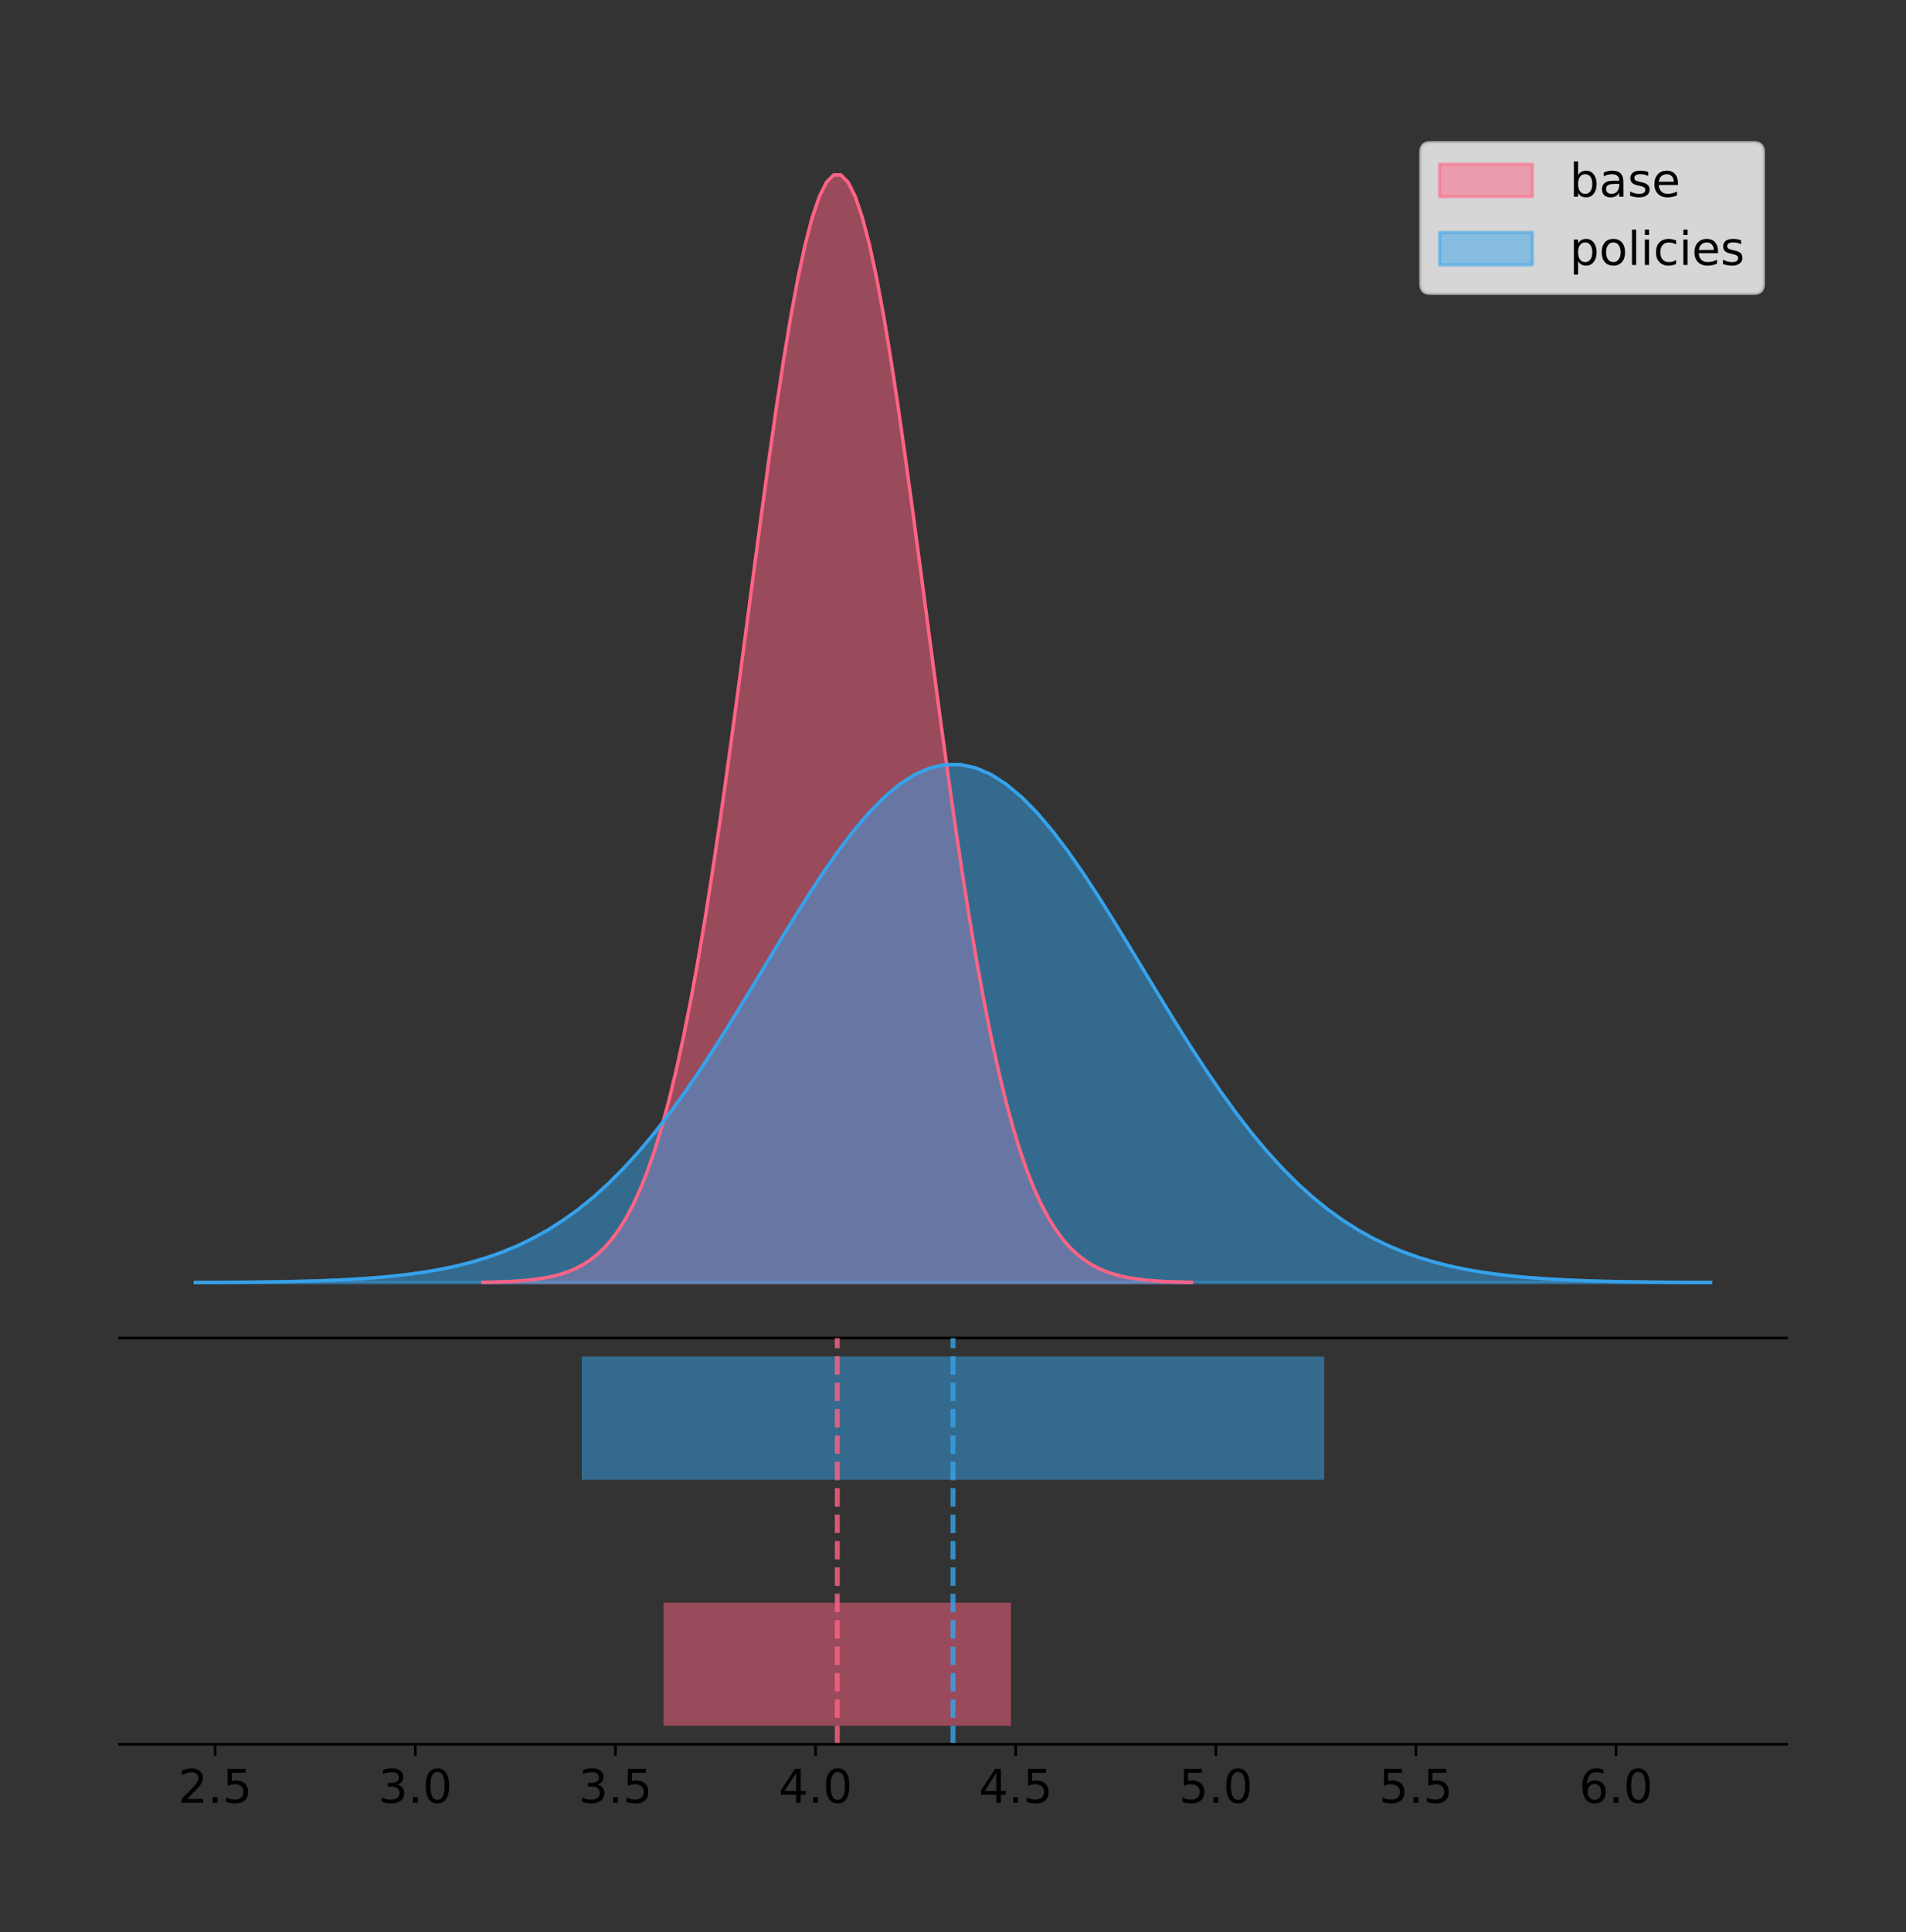 <?xml version="1.0" encoding="utf-8" standalone="no"?>
<!DOCTYPE svg PUBLIC "-//W3C//DTD SVG 1.1//EN"
  "http://www.w3.org/Graphics/SVG/1.1/DTD/svg11.dtd">
<!-- Created with matplotlib (https://matplotlib.org/) -->
<svg height="581.789pt" version="1.1" viewBox="0 0 574.2 581.789" width="574.2pt" xmlns="http://www.w3.org/2000/svg" xmlns:xlink="http://www.w3.org/1999/xlink">
 <rect x="0" y="0" width="574.2" height="581.789" fill="#333333" stroke="none"/>
 <defs>
  <style type="text/css">
*{stroke-linecap:butt;stroke-linejoin:round;}
  </style>
 </defs>
 <g id="figure_1">
  <g id="patch_1">
   <path d="M 0 581.789 
L 574.2 581.789 
L 574.2 0 
L 0 0 
z
" style="fill:none;"/>
  </g>
  <g id="axes_1">
   <g id="patch_2">
    <path d="M 36 402.93 
L 538.2 402.93 
L 538.2 36 
L 36 36 
z
" style="fill:none;"/>
   </g>
   <g id="PolyCollection_1">
    <defs>
     <path d="M 145.476 -195.538 
L 145.476 -195.65 
L 147.633 -195.692 
L 149.79 -195.749 
L 151.947 -195.825 
L 154.103 -195.925 
L 156.26 -196.058 
L 158.417 -196.23 
L 160.574 -196.455 
L 162.731 -196.744 
L 164.888 -197.115 
L 167.045 -197.585 
L 169.201 -198.179 
L 171.358 -198.923 
L 173.515 -199.848 
L 175.672 -200.99 
L 177.829 -202.39 
L 179.986 -204.093 
L 182.143 -206.151 
L 184.3 -208.617 
L 186.456 -211.552 
L 188.613 -215.017 
L 190.77 -219.078 
L 192.927 -223.801 
L 195.084 -229.25 
L 197.241 -235.488 
L 199.398 -242.572 
L 201.554 -250.552 
L 203.711 -259.468 
L 205.868 -269.344 
L 208.025 -280.192 
L 210.182 -292.002 
L 212.339 -304.744 
L 214.496 -318.365 
L 216.652 -332.786 
L 218.809 -347.901 
L 220.966 -363.58 
L 223.123 -379.667 
L 225.28 -395.98 
L 227.437 -412.318 
L 229.594 -428.462 
L 231.751 -444.18 
L 233.907 -459.23 
L 236.064 -473.372 
L 238.221 -486.366 
L 240.378 -497.987 
L 242.535 -508.025 
L 244.692 -516.294 
L 246.849 -522.64 
L 249.005 -526.94 
L 251.162 -529.111 
L 253.319 -529.111 
L 255.476 -526.94 
L 257.633 -522.64 
L 259.79 -516.294 
L 261.947 -508.025 
L 264.103 -497.987 
L 266.26 -486.366 
L 268.417 -473.372 
L 270.574 -459.23 
L 272.731 -444.18 
L 274.888 -428.462 
L 277.045 -412.318 
L 279.202 -395.98 
L 281.358 -379.667 
L 283.515 -363.58 
L 285.672 -347.901 
L 287.829 -332.786 
L 289.986 -318.365 
L 292.143 -304.744 
L 294.3 -292.002 
L 296.456 -280.192 
L 298.613 -269.344 
L 300.77 -259.468 
L 302.927 -250.552 
L 305.084 -242.572 
L 307.241 -235.488 
L 309.398 -229.25 
L 311.555 -223.801 
L 313.711 -219.078 
L 315.868 -215.017 
L 318.025 -211.552 
L 320.182 -208.617 
L 322.339 -206.151 
L 324.496 -204.093 
L 326.653 -202.39 
L 328.809 -200.99 
L 330.966 -199.848 
L 333.123 -198.923 
L 335.28 -198.179 
L 337.437 -197.585 
L 339.594 -197.115 
L 341.751 -196.744 
L 343.907 -196.455 
L 346.064 -196.23 
L 348.221 -196.058 
L 350.378 -195.925 
L 352.535 -195.825 
L 354.692 -195.749 
L 356.849 -195.692 
L 359.006 -195.65 
L 359.006 -195.538 
L 359.006 -195.538 
L 356.849 -195.538 
L 354.692 -195.538 
L 352.535 -195.538 
L 350.378 -195.538 
L 348.221 -195.538 
L 346.064 -195.538 
L 343.907 -195.538 
L 341.751 -195.538 
L 339.594 -195.538 
L 337.437 -195.538 
L 335.28 -195.538 
L 333.123 -195.538 
L 330.966 -195.538 
L 328.809 -195.538 
L 326.653 -195.538 
L 324.496 -195.538 
L 322.339 -195.538 
L 320.182 -195.538 
L 318.025 -195.538 
L 315.868 -195.538 
L 313.711 -195.538 
L 311.555 -195.538 
L 309.398 -195.538 
L 307.241 -195.538 
L 305.084 -195.538 
L 302.927 -195.538 
L 300.77 -195.538 
L 298.613 -195.538 
L 296.456 -195.538 
L 294.3 -195.538 
L 292.143 -195.538 
L 289.986 -195.538 
L 287.829 -195.538 
L 285.672 -195.538 
L 283.515 -195.538 
L 281.358 -195.538 
L 279.202 -195.538 
L 277.045 -195.538 
L 274.888 -195.538 
L 272.731 -195.538 
L 270.574 -195.538 
L 268.417 -195.538 
L 266.26 -195.538 
L 264.103 -195.538 
L 261.947 -195.538 
L 259.79 -195.538 
L 257.633 -195.538 
L 255.476 -195.538 
L 253.319 -195.538 
L 251.162 -195.538 
L 249.005 -195.538 
L 246.849 -195.538 
L 244.692 -195.538 
L 242.535 -195.538 
L 240.378 -195.538 
L 238.221 -195.538 
L 236.064 -195.538 
L 233.907 -195.538 
L 231.751 -195.538 
L 229.594 -195.538 
L 227.437 -195.538 
L 225.28 -195.538 
L 223.123 -195.538 
L 220.966 -195.538 
L 218.809 -195.538 
L 216.652 -195.538 
L 214.496 -195.538 
L 212.339 -195.538 
L 210.182 -195.538 
L 208.025 -195.538 
L 205.868 -195.538 
L 203.711 -195.538 
L 201.554 -195.538 
L 199.398 -195.538 
L 197.241 -195.538 
L 195.084 -195.538 
L 192.927 -195.538 
L 190.77 -195.538 
L 188.613 -195.538 
L 186.456 -195.538 
L 184.3 -195.538 
L 182.143 -195.538 
L 179.986 -195.538 
L 177.829 -195.538 
L 175.672 -195.538 
L 173.515 -195.538 
L 171.358 -195.538 
L 169.201 -195.538 
L 167.045 -195.538 
L 164.888 -195.538 
L 162.731 -195.538 
L 160.574 -195.538 
L 158.417 -195.538 
L 156.26 -195.538 
L 154.103 -195.538 
L 151.947 -195.538 
L 149.79 -195.538 
L 147.633 -195.538 
L 145.476 -195.538 
z
" id="mc9512d732a" style="stroke:#ff6384;stroke-opacity:0.5;"/>
    </defs>
    <g clip-path="url(#p59bba74d0b)">
     <use style="fill:#ff6384;fill-opacity:0.5;stroke:#ff6384;stroke-opacity:0.5;" x="0" xlink:href="#mc9512d732a" y="581.789"/>
    </g>
   </g>
   <g id="PolyCollection_2">
    <defs>
     <path d="M 58.827 -195.538 
L 58.827 -195.59 
L 63.439 -195.61 
L 68.05 -195.637 
L 72.662 -195.672 
L 77.274 -195.719 
L 81.885 -195.781 
L 86.497 -195.862 
L 91.108 -195.967 
L 95.72 -196.102 
L 100.331 -196.275 
L 104.943 -196.496 
L 109.555 -196.773 
L 114.166 -197.121 
L 118.778 -197.554 
L 123.389 -198.088 
L 128.001 -198.743 
L 132.612 -199.539 
L 137.224 -200.502 
L 141.836 -201.655 
L 146.447 -203.028 
L 151.059 -204.648 
L 155.67 -206.548 
L 160.282 -208.757 
L 164.893 -211.305 
L 169.505 -214.223 
L 174.117 -217.536 
L 178.728 -221.269 
L 183.34 -225.438 
L 187.951 -230.058 
L 192.563 -235.131 
L 197.174 -240.655 
L 201.786 -246.615 
L 206.398 -252.985 
L 211.009 -259.73 
L 215.621 -266.799 
L 220.232 -274.133 
L 224.844 -281.656 
L 229.455 -289.286 
L 234.067 -296.928 
L 238.679 -304.478 
L 243.29 -311.83 
L 247.902 -318.869 
L 252.513 -325.483 
L 257.125 -331.56 
L 261.736 -336.995 
L 266.348 -341.69 
L 270.96 -345.558 
L 275.571 -348.526 
L 280.183 -350.537 
L 284.794 -351.552 
L 289.406 -351.552 
L 294.017 -350.537 
L 298.629 -348.526 
L 303.24 -345.558 
L 307.852 -341.69 
L 312.464 -336.995 
L 317.075 -331.56 
L 321.687 -325.483 
L 326.298 -318.869 
L 330.91 -311.83 
L 335.521 -304.478 
L 340.133 -296.928 
L 344.745 -289.286 
L 349.356 -281.656 
L 353.968 -274.133 
L 358.579 -266.799 
L 363.191 -259.73 
L 367.802 -252.985 
L 372.414 -246.615 
L 377.026 -240.655 
L 381.637 -235.131 
L 386.249 -230.058 
L 390.86 -225.438 
L 395.472 -221.269 
L 400.083 -217.536 
L 404.695 -214.223 
L 409.307 -211.305 
L 413.918 -208.757 
L 418.53 -206.548 
L 423.141 -204.648 
L 427.753 -203.028 
L 432.364 -201.655 
L 436.976 -200.502 
L 441.588 -199.539 
L 446.199 -198.743 
L 450.811 -198.088 
L 455.422 -197.554 
L 460.034 -197.121 
L 464.645 -196.773 
L 469.257 -196.496 
L 473.869 -196.275 
L 478.48 -196.102 
L 483.092 -195.967 
L 487.703 -195.862 
L 492.315 -195.781 
L 496.926 -195.719 
L 501.538 -195.672 
L 506.15 -195.637 
L 510.761 -195.61 
L 515.373 -195.59 
L 515.373 -195.538 
L 515.373 -195.538 
L 510.761 -195.538 
L 506.15 -195.538 
L 501.538 -195.538 
L 496.926 -195.538 
L 492.315 -195.538 
L 487.703 -195.538 
L 483.092 -195.538 
L 478.48 -195.538 
L 473.869 -195.538 
L 469.257 -195.538 
L 464.645 -195.538 
L 460.034 -195.538 
L 455.422 -195.538 
L 450.811 -195.538 
L 446.199 -195.538 
L 441.588 -195.538 
L 436.976 -195.538 
L 432.364 -195.538 
L 427.753 -195.538 
L 423.141 -195.538 
L 418.53 -195.538 
L 413.918 -195.538 
L 409.307 -195.538 
L 404.695 -195.538 
L 400.083 -195.538 
L 395.472 -195.538 
L 390.86 -195.538 
L 386.249 -195.538 
L 381.637 -195.538 
L 377.026 -195.538 
L 372.414 -195.538 
L 367.802 -195.538 
L 363.191 -195.538 
L 358.579 -195.538 
L 353.968 -195.538 
L 349.356 -195.538 
L 344.745 -195.538 
L 340.133 -195.538 
L 335.521 -195.538 
L 330.91 -195.538 
L 326.298 -195.538 
L 321.687 -195.538 
L 317.075 -195.538 
L 312.464 -195.538 
L 307.852 -195.538 
L 303.24 -195.538 
L 298.629 -195.538 
L 294.017 -195.538 
L 289.406 -195.538 
L 284.794 -195.538 
L 280.183 -195.538 
L 275.571 -195.538 
L 270.96 -195.538 
L 266.348 -195.538 
L 261.736 -195.538 
L 257.125 -195.538 
L 252.513 -195.538 
L 247.902 -195.538 
L 243.29 -195.538 
L 238.679 -195.538 
L 234.067 -195.538 
L 229.455 -195.538 
L 224.844 -195.538 
L 220.232 -195.538 
L 215.621 -195.538 
L 211.009 -195.538 
L 206.398 -195.538 
L 201.786 -195.538 
L 197.174 -195.538 
L 192.563 -195.538 
L 187.951 -195.538 
L 183.34 -195.538 
L 178.728 -195.538 
L 174.117 -195.538 
L 169.505 -195.538 
L 164.893 -195.538 
L 160.282 -195.538 
L 155.67 -195.538 
L 151.059 -195.538 
L 146.447 -195.538 
L 141.836 -195.538 
L 137.224 -195.538 
L 132.612 -195.538 
L 128.001 -195.538 
L 123.389 -195.538 
L 118.778 -195.538 
L 114.166 -195.538 
L 109.555 -195.538 
L 104.943 -195.538 
L 100.331 -195.538 
L 95.72 -195.538 
L 91.108 -195.538 
L 86.497 -195.538 
L 81.885 -195.538 
L 77.274 -195.538 
L 72.662 -195.538 
L 68.05 -195.538 
L 63.439 -195.538 
L 58.827 -195.538 
z
" id="m62eea53a11" style="stroke:#36a2eb;stroke-opacity:0.5;"/>
    </defs>
    <g clip-path="url(#p59bba74d0b)">
     <use style="fill:#36a2eb;fill-opacity:0.5;stroke:#36a2eb;stroke-opacity:0.5;" x="0" xlink:href="#m62eea53a11" y="581.789"/>
    </g>
   </g>
   <g id="line2d_1">
    <path clip-path="url(#p59bba74d0b)" d="M 145.476 386.139 
L 147.633 386.097 
L 149.79 386.04 
L 151.947 385.965 
L 154.103 385.864 
L 156.26 385.732 
L 158.417 385.559 
L 160.574 385.334 
L 162.731 385.045 
L 164.888 384.675 
L 167.045 384.204 
L 169.201 383.61 
L 171.358 382.867 
L 173.515 381.941 
L 175.672 380.799 
L 177.829 379.399 
L 179.986 377.696 
L 182.143 375.639 
L 184.3 373.172 
L 186.456 370.238 
L 188.613 366.772 
L 190.77 362.711 
L 192.927 357.989 
L 195.084 352.539 
L 197.241 346.301 
L 199.398 339.217 
L 201.554 331.237 
L 203.711 322.322 
L 205.868 312.445 
L 208.025 301.597 
L 210.182 289.787 
L 212.339 277.045 
L 214.496 263.424 
L 216.652 249.004 
L 218.809 233.888 
L 220.966 218.209 
L 223.123 202.123 
L 225.28 185.809 
L 227.437 169.471 
L 229.594 153.327 
L 231.751 137.61 
L 233.907 122.559 
L 236.064 108.418 
L 238.221 95.423 
L 240.378 83.803 
L 242.535 73.765 
L 244.692 65.495 
L 246.849 59.15 
L 249.005 54.85 
L 251.162 52.679 
L 253.319 52.679 
L 255.476 54.85 
L 257.633 59.15 
L 259.79 65.495 
L 261.947 73.765 
L 264.103 83.803 
L 266.26 95.423 
L 268.417 108.418 
L 270.574 122.559 
L 272.731 137.61 
L 274.888 153.327 
L 277.045 169.471 
L 279.202 185.809 
L 281.358 202.123 
L 283.515 218.209 
L 285.672 233.888 
L 287.829 249.004 
L 289.986 263.424 
L 292.143 277.045 
L 294.3 289.787 
L 296.456 301.597 
L 298.613 312.445 
L 300.77 322.322 
L 302.927 331.237 
L 305.084 339.217 
L 307.241 346.301 
L 309.398 352.539 
L 311.555 357.989 
L 313.711 362.711 
L 315.868 366.772 
L 318.025 370.238 
L 320.182 373.172 
L 322.339 375.639 
L 324.496 377.696 
L 326.653 379.399 
L 328.809 380.799 
L 330.966 381.941 
L 333.123 382.867 
L 335.28 383.61 
L 337.437 384.204 
L 339.594 384.675 
L 341.751 385.045 
L 343.907 385.334 
L 346.064 385.559 
L 348.221 385.732 
L 350.378 385.864 
L 352.535 385.965 
L 354.692 386.04 
L 356.849 386.097 
L 359.006 386.139 
" style="fill:none;stroke:#ff6384;stroke-linecap:square;"/>
   </g>
   <g id="line2d_2">
    <path clip-path="url(#p59bba74d0b)" d="M 58.827 386.199 
L 63.439 386.179 
L 68.05 386.153 
L 72.662 386.117 
L 77.274 386.07 
L 81.885 386.008 
L 86.497 385.927 
L 91.108 385.822 
L 95.72 385.687 
L 100.331 385.514 
L 104.943 385.294 
L 109.555 385.016 
L 114.166 384.668 
L 118.778 384.236 
L 123.389 383.701 
L 128.001 383.047 
L 132.612 382.25 
L 137.224 381.288 
L 141.836 380.134 
L 146.447 378.762 
L 151.059 377.141 
L 155.67 375.242 
L 160.282 373.033 
L 164.893 370.484 
L 169.505 367.566 
L 174.117 364.253 
L 178.728 360.521 
L 183.34 356.351 
L 187.951 351.732 
L 192.563 346.658 
L 197.174 341.134 
L 201.786 335.175 
L 206.398 328.804 
L 211.009 322.06 
L 215.621 314.99 
L 220.232 307.657 
L 224.844 300.133 
L 229.455 292.503 
L 234.067 284.862 
L 238.679 277.311 
L 243.29 269.96 
L 247.902 262.921 
L 252.513 256.307 
L 257.125 250.229 
L 261.736 244.794 
L 266.348 240.099 
L 270.96 236.231 
L 275.571 233.264 
L 280.183 231.252 
L 284.794 230.237 
L 289.406 230.237 
L 294.017 231.252 
L 298.629 233.264 
L 303.24 236.231 
L 307.852 240.099 
L 312.464 244.794 
L 317.075 250.229 
L 321.687 256.307 
L 326.298 262.921 
L 330.91 269.96 
L 335.521 277.311 
L 340.133 284.862 
L 344.745 292.503 
L 349.356 300.133 
L 353.968 307.657 
L 358.579 314.99 
L 363.191 322.06 
L 367.802 328.804 
L 372.414 335.175 
L 377.026 341.134 
L 381.637 346.658 
L 386.249 351.732 
L 390.86 356.351 
L 395.472 360.521 
L 400.083 364.253 
L 404.695 367.566 
L 409.307 370.484 
L 413.918 373.033 
L 418.53 375.242 
L 423.141 377.141 
L 427.753 378.762 
L 432.364 380.134 
L 436.976 381.288 
L 441.588 382.25 
L 446.199 383.047 
L 450.811 383.701 
L 455.422 384.236 
L 460.034 384.668 
L 464.645 385.016 
L 469.257 385.294 
L 473.869 385.514 
L 478.48 385.687 
L 483.092 385.822 
L 487.703 385.927 
L 492.315 386.008 
L 496.926 386.07 
L 501.538 386.117 
L 506.15 386.153 
L 510.761 386.179 
L 515.373 386.199 
" style="fill:none;stroke:#36a2eb;stroke-linecap:square;"/>
   </g>
   <g id="patch_3">
    <path d="M 36 402.93 
L 538.2 402.93 
" style="fill:none;stroke:#000000;stroke-linecap:square;stroke-linejoin:miter;stroke-width:0.8;"/>
   </g>
   <g id="legend_1">
    <g id="patch_4">
     <path d="M 430.873 88.299 
L 528.4 88.299 
Q 531.2 88.299 531.2 85.499 
L 531.2 45.8 
Q 531.2 43 528.4 43 
L 430.873 43 
Q 428.072 43 428.072 45.8 
L 428.072 85.499 
Q 428.072 88.299 430.873 88.299 
z
" style="fill:#ffffff;opacity:0.8;stroke:#cccccc;stroke-linejoin:miter;"/>
    </g>
    <g id="patch_5">
     <path d="M 433.673 59.238 
L 461.673 59.238 
L 461.673 49.438 
L 433.673 49.438 
z
" style="fill:#ff6384;opacity:0.5;stroke:#ff6384;stroke-linejoin:miter;"/>
    </g>
    <g id="text_1">
     <!-- base -->
     <defs>
      <path d="M 48.688 27.297 
Q 48.688 37.203 44.609 42.844 
Q 40.531 48.484 33.406 48.484 
Q 26.266 48.484 22.188 42.844 
Q 18.109 37.203 18.109 27.297 
Q 18.109 17.391 22.188 11.75 
Q 26.266 6.109 33.406 6.109 
Q 40.531 6.109 44.609 11.75 
Q 48.688 17.391 48.688 27.297 
z
M 18.109 46.391 
Q 20.953 51.266 25.266 53.625 
Q 29.594 56 35.594 56 
Q 45.562 56 51.781 48.094 
Q 58.016 40.188 58.016 27.297 
Q 58.016 14.406 51.781 6.484 
Q 45.562 -1.422 35.594 -1.422 
Q 29.594 -1.422 25.266 0.953 
Q 20.953 3.328 18.109 8.203 
L 18.109 0 
L 9.078 0 
L 9.078 75.984 
L 18.109 75.984 
z
" id="DejaVuSans-98"/>
      <path d="M 34.281 27.484 
Q 23.391 27.484 19.188 25 
Q 14.984 22.516 14.984 16.5 
Q 14.984 11.719 18.141 8.906 
Q 21.297 6.109 26.703 6.109 
Q 34.188 6.109 38.703 11.406 
Q 43.219 16.703 43.219 25.484 
L 43.219 27.484 
z
M 52.203 31.203 
L 52.203 0 
L 43.219 0 
L 43.219 8.297 
Q 40.141 3.328 35.547 0.953 
Q 30.953 -1.422 24.312 -1.422 
Q 15.922 -1.422 10.953 3.297 
Q 6 8.016 6 15.922 
Q 6 25.141 12.172 29.828 
Q 18.359 34.516 30.609 34.516 
L 43.219 34.516 
L 43.219 35.406 
Q 43.219 41.609 39.141 45 
Q 35.062 48.391 27.688 48.391 
Q 23 48.391 18.547 47.266 
Q 14.109 46.141 10.016 43.891 
L 10.016 52.203 
Q 14.938 54.109 19.578 55.047 
Q 24.219 56 28.609 56 
Q 40.484 56 46.344 49.844 
Q 52.203 43.703 52.203 31.203 
z
" id="DejaVuSans-97"/>
      <path d="M 44.281 53.078 
L 44.281 44.578 
Q 40.484 46.531 36.375 47.5 
Q 32.281 48.484 27.875 48.484 
Q 21.188 48.484 17.844 46.438 
Q 14.5 44.391 14.5 40.281 
Q 14.5 37.156 16.891 35.375 
Q 19.281 33.594 26.516 31.984 
L 29.594 31.297 
Q 39.156 29.25 43.188 25.516 
Q 47.219 21.781 47.219 15.094 
Q 47.219 7.469 41.188 3.016 
Q 35.156 -1.422 24.609 -1.422 
Q 20.219 -1.422 15.453 -0.562 
Q 10.688 0.297 5.422 2 
L 5.422 11.281 
Q 10.406 8.688 15.234 7.391 
Q 20.062 6.109 24.812 6.109 
Q 31.156 6.109 34.562 8.281 
Q 37.984 10.453 37.984 14.406 
Q 37.984 18.062 35.516 20.016 
Q 33.062 21.969 24.703 23.781 
L 21.578 24.516 
Q 13.234 26.266 9.516 29.906 
Q 5.812 33.547 5.812 39.891 
Q 5.812 47.609 11.281 51.797 
Q 16.75 56 26.812 56 
Q 31.781 56 36.172 55.266 
Q 40.578 54.547 44.281 53.078 
z
" id="DejaVuSans-115"/>
      <path d="M 56.203 29.594 
L 56.203 25.203 
L 14.891 25.203 
Q 15.484 15.922 20.484 11.062 
Q 25.484 6.203 34.422 6.203 
Q 39.594 6.203 44.453 7.469 
Q 49.312 8.734 54.109 11.281 
L 54.109 2.781 
Q 49.266 0.734 44.188 -0.344 
Q 39.109 -1.422 33.891 -1.422 
Q 20.797 -1.422 13.156 6.188 
Q 5.516 13.812 5.516 26.812 
Q 5.516 40.234 12.766 48.109 
Q 20.016 56 32.328 56 
Q 43.359 56 49.781 48.891 
Q 56.203 41.797 56.203 29.594 
z
M 47.219 32.234 
Q 47.125 39.594 43.094 43.984 
Q 39.062 48.391 32.422 48.391 
Q 24.906 48.391 20.391 44.141 
Q 15.875 39.891 15.188 32.172 
z
" id="DejaVuSans-101"/>
     </defs>
     <g transform="translate(472.873 59.238)scale(0.14 -0.14)">
      <use xlink:href="#DejaVuSans-98"/>
      <use x="63.477" xlink:href="#DejaVuSans-97"/>
      <use x="124.756" xlink:href="#DejaVuSans-115"/>
      <use x="176.855" xlink:href="#DejaVuSans-101"/>
     </g>
    </g>
    <g id="patch_6">
     <path d="M 433.673 79.787 
L 461.673 79.787 
L 461.673 69.987 
L 433.673 69.987 
z
" style="fill:#36a2eb;opacity:0.5;stroke:#36a2eb;stroke-linejoin:miter;"/>
    </g>
    <g id="text_2">
     <!-- policies -->
     <defs>
      <path d="M 18.109 8.203 
L 18.109 -20.797 
L 9.078 -20.797 
L 9.078 54.688 
L 18.109 54.688 
L 18.109 46.391 
Q 20.953 51.266 25.266 53.625 
Q 29.594 56 35.594 56 
Q 45.562 56 51.781 48.094 
Q 58.016 40.188 58.016 27.297 
Q 58.016 14.406 51.781 6.484 
Q 45.562 -1.422 35.594 -1.422 
Q 29.594 -1.422 25.266 0.953 
Q 20.953 3.328 18.109 8.203 
z
M 48.688 27.297 
Q 48.688 37.203 44.609 42.844 
Q 40.531 48.484 33.406 48.484 
Q 26.266 48.484 22.188 42.844 
Q 18.109 37.203 18.109 27.297 
Q 18.109 17.391 22.188 11.75 
Q 26.266 6.109 33.406 6.109 
Q 40.531 6.109 44.609 11.75 
Q 48.688 17.391 48.688 27.297 
z
" id="DejaVuSans-112"/>
      <path d="M 30.609 48.391 
Q 23.391 48.391 19.188 42.75 
Q 14.984 37.109 14.984 27.297 
Q 14.984 17.484 19.156 11.844 
Q 23.344 6.203 30.609 6.203 
Q 37.797 6.203 41.984 11.859 
Q 46.188 17.531 46.188 27.297 
Q 46.188 37.016 41.984 42.703 
Q 37.797 48.391 30.609 48.391 
z
M 30.609 56 
Q 42.328 56 49.016 48.375 
Q 55.719 40.766 55.719 27.297 
Q 55.719 13.875 49.016 6.219 
Q 42.328 -1.422 30.609 -1.422 
Q 18.844 -1.422 12.172 6.219 
Q 5.516 13.875 5.516 27.297 
Q 5.516 40.766 12.172 48.375 
Q 18.844 56 30.609 56 
z
" id="DejaVuSans-111"/>
      <path d="M 9.422 75.984 
L 18.406 75.984 
L 18.406 0 
L 9.422 0 
z
" id="DejaVuSans-108"/>
      <path d="M 9.422 54.688 
L 18.406 54.688 
L 18.406 0 
L 9.422 0 
z
M 9.422 75.984 
L 18.406 75.984 
L 18.406 64.594 
L 9.422 64.594 
z
" id="DejaVuSans-105"/>
      <path d="M 48.781 52.594 
L 48.781 44.188 
Q 44.969 46.297 41.141 47.344 
Q 37.312 48.391 33.406 48.391 
Q 24.656 48.391 19.812 42.844 
Q 14.984 37.312 14.984 27.297 
Q 14.984 17.281 19.812 11.734 
Q 24.656 6.203 33.406 6.203 
Q 37.312 6.203 41.141 7.25 
Q 44.969 8.297 48.781 10.406 
L 48.781 2.094 
Q 45.016 0.344 40.984 -0.531 
Q 36.969 -1.422 32.422 -1.422 
Q 20.062 -1.422 12.781 6.344 
Q 5.516 14.109 5.516 27.297 
Q 5.516 40.672 12.859 48.328 
Q 20.219 56 33.016 56 
Q 37.156 56 41.109 55.141 
Q 45.062 54.297 48.781 52.594 
z
" id="DejaVuSans-99"/>
     </defs>
     <g transform="translate(472.873 79.787)scale(0.14 -0.14)">
      <use xlink:href="#DejaVuSans-112"/>
      <use x="63.477" xlink:href="#DejaVuSans-111"/>
      <use x="124.658" xlink:href="#DejaVuSans-108"/>
      <use x="152.441" xlink:href="#DejaVuSans-105"/>
      <use x="180.225" xlink:href="#DejaVuSans-99"/>
      <use x="235.205" xlink:href="#DejaVuSans-105"/>
      <use x="262.988" xlink:href="#DejaVuSans-101"/>
      <use x="324.512" xlink:href="#DejaVuSans-115"/>
     </g>
    </g>
   </g>
  </g>
  <g id="axes_2">
   <g id="patch_7">
    <path d="M 36 525.24 
L 538.2 525.24 
L 538.2 402.93 
L 36 402.93 
z
" style="fill:none;"/>
   </g>
   <g id="patch_8">
    <path clip-path="url(#p705e4a2963)" d="M 199.926 519.68 
L 304.555 519.68 
L 304.555 482.617 
L 199.926 482.617 
z
" style="fill:#ff6384;opacity:0.5;"/>
   </g>
   <g id="patch_9">
    <path clip-path="url(#p705e4a2963)" d="M 175.246 445.553 
L 398.954 445.553 
L 398.954 408.49 
L 175.246 408.49 
z
" style="fill:#36a2eb;opacity:0.5;"/>
   </g>
   <g id="matplotlib.axis_1">
    <g id="xtick_1">
     <g id="line2d_3">
      <defs>
       <path d="M 0 0 
L 0 3.5 
" id="m81edf5cc16" style="stroke:#000000;stroke-width:0.8;"/>
      </defs>
      <g>
       <use style="stroke:#000000;stroke-width:0.8;" x="64.826" xlink:href="#m81edf5cc16" y="525.24"/>
      </g>
     </g>
     <g id="text_3">
      <!-- 2.5 -->
      <defs>
       <path d="M 19.188 8.297 
L 53.609 8.297 
L 53.609 0 
L 7.328 0 
L 7.328 8.297 
Q 12.938 14.109 22.625 23.891 
Q 32.328 33.688 34.812 36.531 
Q 39.547 41.844 41.422 45.531 
Q 43.312 49.219 43.312 52.781 
Q 43.312 58.594 39.234 62.25 
Q 35.156 65.922 28.609 65.922 
Q 23.969 65.922 18.812 64.312 
Q 13.672 62.703 7.812 59.422 
L 7.812 69.391 
Q 13.766 71.781 18.938 73 
Q 24.125 74.219 28.422 74.219 
Q 39.75 74.219 46.484 68.547 
Q 53.219 62.891 53.219 53.422 
Q 53.219 48.922 51.531 44.891 
Q 49.859 40.875 45.406 35.406 
Q 44.188 33.984 37.641 27.219 
Q 31.109 20.453 19.188 8.297 
z
" id="DejaVuSans-50"/>
       <path d="M 10.688 12.406 
L 21 12.406 
L 21 0 
L 10.688 0 
z
" id="DejaVuSans-46"/>
       <path d="M 10.797 72.906 
L 49.516 72.906 
L 49.516 64.594 
L 19.828 64.594 
L 19.828 46.734 
Q 21.969 47.469 24.109 47.828 
Q 26.266 48.188 28.422 48.188 
Q 40.625 48.188 47.75 41.5 
Q 54.891 34.812 54.891 23.391 
Q 54.891 11.625 47.562 5.094 
Q 40.234 -1.422 26.906 -1.422 
Q 22.312 -1.422 17.547 -0.641 
Q 12.797 0.141 7.719 1.703 
L 7.719 11.625 
Q 12.109 9.234 16.797 8.062 
Q 21.484 6.891 26.703 6.891 
Q 35.156 6.891 40.078 11.328 
Q 45.016 15.766 45.016 23.391 
Q 45.016 31 40.078 35.438 
Q 35.156 39.891 26.703 39.891 
Q 22.75 39.891 18.812 39.016 
Q 14.891 38.141 10.797 36.281 
z
" id="DejaVuSans-53"/>
      </defs>
      <g transform="translate(53.693 542.878)scale(0.14 -0.14)">
       <use xlink:href="#DejaVuSans-50"/>
       <use x="63.623" xlink:href="#DejaVuSans-46"/>
       <use x="95.41" xlink:href="#DejaVuSans-53"/>
      </g>
     </g>
    </g>
    <g id="xtick_2">
     <g id="line2d_4">
      <g>
       <use style="stroke:#000000;stroke-width:0.8;" x="125.115" xlink:href="#m81edf5cc16" y="525.24"/>
      </g>
     </g>
     <g id="text_4">
      <!-- 3.0 -->
      <defs>
       <path d="M 40.578 39.312 
Q 47.656 37.797 51.625 33 
Q 55.609 28.219 55.609 21.188 
Q 55.609 10.406 48.188 4.484 
Q 40.766 -1.422 27.094 -1.422 
Q 22.516 -1.422 17.656 -0.516 
Q 12.797 0.391 7.625 2.203 
L 7.625 11.719 
Q 11.719 9.328 16.594 8.109 
Q 21.484 6.891 26.812 6.891 
Q 36.078 6.891 40.938 10.547 
Q 45.797 14.203 45.797 21.188 
Q 45.797 27.641 41.281 31.266 
Q 36.766 34.906 28.719 34.906 
L 20.219 34.906 
L 20.219 43.016 
L 29.109 43.016 
Q 36.375 43.016 40.234 45.922 
Q 44.094 48.828 44.094 54.297 
Q 44.094 59.906 40.109 62.906 
Q 36.141 65.922 28.719 65.922 
Q 24.656 65.922 20.016 65.031 
Q 15.375 64.156 9.812 62.312 
L 9.812 71.094 
Q 15.438 72.656 20.344 73.438 
Q 25.25 74.219 29.594 74.219 
Q 40.828 74.219 47.359 69.109 
Q 53.906 64.016 53.906 55.328 
Q 53.906 49.266 50.438 45.094 
Q 46.969 40.922 40.578 39.312 
z
" id="DejaVuSans-51"/>
       <path d="M 31.781 66.406 
Q 24.172 66.406 20.328 58.906 
Q 16.5 51.422 16.5 36.375 
Q 16.5 21.391 20.328 13.891 
Q 24.172 6.391 31.781 6.391 
Q 39.453 6.391 43.281 13.891 
Q 47.125 21.391 47.125 36.375 
Q 47.125 51.422 43.281 58.906 
Q 39.453 66.406 31.781 66.406 
z
M 31.781 74.219 
Q 44.047 74.219 50.516 64.516 
Q 56.984 54.828 56.984 36.375 
Q 56.984 17.969 50.516 8.266 
Q 44.047 -1.422 31.781 -1.422 
Q 19.531 -1.422 13.062 8.266 
Q 6.594 17.969 6.594 36.375 
Q 6.594 54.828 13.062 64.516 
Q 19.531 74.219 31.781 74.219 
z
" id="DejaVuSans-48"/>
      </defs>
      <g transform="translate(113.983 542.878)scale(0.14 -0.14)">
       <use xlink:href="#DejaVuSans-51"/>
       <use x="63.623" xlink:href="#DejaVuSans-46"/>
       <use x="95.41" xlink:href="#DejaVuSans-48"/>
      </g>
     </g>
    </g>
    <g id="xtick_3">
     <g id="line2d_5">
      <g>
       <use style="stroke:#000000;stroke-width:0.8;" x="185.404" xlink:href="#m81edf5cc16" y="525.24"/>
      </g>
     </g>
     <g id="text_5">
      <!-- 3.5 -->
      <g transform="translate(174.272 542.878)scale(0.14 -0.14)">
       <use xlink:href="#DejaVuSans-51"/>
       <use x="63.623" xlink:href="#DejaVuSans-46"/>
       <use x="95.41" xlink:href="#DejaVuSans-53"/>
      </g>
     </g>
    </g>
    <g id="xtick_4">
     <g id="line2d_6">
      <g>
       <use style="stroke:#000000;stroke-width:0.8;" x="245.693" xlink:href="#m81edf5cc16" y="525.24"/>
      </g>
     </g>
     <g id="text_6">
      <!-- 4.0 -->
      <defs>
       <path d="M 37.797 64.312 
L 12.891 25.391 
L 37.797 25.391 
z
M 35.203 72.906 
L 47.609 72.906 
L 47.609 25.391 
L 58.016 25.391 
L 58.016 17.188 
L 47.609 17.188 
L 47.609 0 
L 37.797 0 
L 37.797 17.188 
L 4.891 17.188 
L 4.891 26.703 
z
" id="DejaVuSans-52"/>
      </defs>
      <g transform="translate(234.561 542.878)scale(0.14 -0.14)">
       <use xlink:href="#DejaVuSans-52"/>
       <use x="63.623" xlink:href="#DejaVuSans-46"/>
       <use x="95.41" xlink:href="#DejaVuSans-48"/>
      </g>
     </g>
    </g>
    <g id="xtick_5">
     <g id="line2d_7">
      <g>
       <use style="stroke:#000000;stroke-width:0.8;" x="305.983" xlink:href="#m81edf5cc16" y="525.24"/>
      </g>
     </g>
     <g id="text_7">
      <!-- 4.5 -->
      <g transform="translate(294.85 542.878)scale(0.14 -0.14)">
       <use xlink:href="#DejaVuSans-52"/>
       <use x="63.623" xlink:href="#DejaVuSans-46"/>
       <use x="95.41" xlink:href="#DejaVuSans-53"/>
      </g>
     </g>
    </g>
    <g id="xtick_6">
     <g id="line2d_8">
      <g>
       <use style="stroke:#000000;stroke-width:0.8;" x="366.272" xlink:href="#m81edf5cc16" y="525.24"/>
      </g>
     </g>
     <g id="text_8">
      <!-- 5.0 -->
      <g transform="translate(355.14 542.878)scale(0.14 -0.14)">
       <use xlink:href="#DejaVuSans-53"/>
       <use x="63.623" xlink:href="#DejaVuSans-46"/>
       <use x="95.41" xlink:href="#DejaVuSans-48"/>
      </g>
     </g>
    </g>
    <g id="xtick_7">
     <g id="line2d_9">
      <g>
       <use style="stroke:#000000;stroke-width:0.8;" x="426.561" xlink:href="#m81edf5cc16" y="525.24"/>
      </g>
     </g>
     <g id="text_9">
      <!-- 5.5 -->
      <g transform="translate(415.429 542.878)scale(0.14 -0.14)">
       <use xlink:href="#DejaVuSans-53"/>
       <use x="63.623" xlink:href="#DejaVuSans-46"/>
       <use x="95.41" xlink:href="#DejaVuSans-53"/>
      </g>
     </g>
    </g>
    <g id="xtick_8">
     <g id="line2d_10">
      <g>
       <use style="stroke:#000000;stroke-width:0.8;" x="486.85" xlink:href="#m81edf5cc16" y="525.24"/>
      </g>
     </g>
     <g id="text_10">
      <!-- 6.0 -->
      <defs>
       <path d="M 33.016 40.375 
Q 26.375 40.375 22.484 35.828 
Q 18.609 31.297 18.609 23.391 
Q 18.609 15.531 22.484 10.953 
Q 26.375 6.391 33.016 6.391 
Q 39.656 6.391 43.531 10.953 
Q 47.406 15.531 47.406 23.391 
Q 47.406 31.297 43.531 35.828 
Q 39.656 40.375 33.016 40.375 
z
M 52.594 71.297 
L 52.594 62.312 
Q 48.875 64.062 45.094 64.984 
Q 41.312 65.922 37.594 65.922 
Q 27.828 65.922 22.672 59.328 
Q 17.531 52.734 16.797 39.406 
Q 19.672 43.656 24.016 45.922 
Q 28.375 48.188 33.594 48.188 
Q 44.578 48.188 50.953 41.516 
Q 57.328 34.859 57.328 23.391 
Q 57.328 12.156 50.688 5.359 
Q 44.047 -1.422 33.016 -1.422 
Q 20.359 -1.422 13.672 8.266 
Q 6.984 17.969 6.984 36.375 
Q 6.984 53.656 15.188 63.938 
Q 23.391 74.219 37.203 74.219 
Q 40.922 74.219 44.703 73.484 
Q 48.484 72.75 52.594 71.297 
z
" id="DejaVuSans-54"/>
      </defs>
      <g transform="translate(475.718 542.878)scale(0.14 -0.14)">
       <use xlink:href="#DejaVuSans-54"/>
       <use x="63.623" xlink:href="#DejaVuSans-46"/>
       <use x="95.41" xlink:href="#DejaVuSans-48"/>
      </g>
     </g>
    </g>
   </g>
   <g id="line2d_11">
    <path clip-path="url(#p705e4a2963)" d="M 252.241 525.24 
L 252.241 402.93 
" style="fill:none;stroke:#ff6384;stroke-dasharray:5.55,2.4;stroke-dashoffset:0;stroke-opacity:0.8;stroke-width:1.5;"/>
   </g>
   <g id="line2d_12">
    <path clip-path="url(#p705e4a2963)" d="M 287.1 525.24 
L 287.1 402.93 
" style="fill:none;stroke:#36a2eb;stroke-dasharray:5.55,2.4;stroke-dashoffset:0;stroke-opacity:0.8;stroke-width:1.5;"/>
   </g>
   <g id="patch_10">
    <path d="M 36 525.24 
L 538.2 525.24 
" style="fill:none;stroke:#000000;stroke-linecap:square;stroke-linejoin:miter;stroke-width:0.8;"/>
   </g>
  </g>
 </g>
 <defs>
  <clipPath id="p59bba74d0b">
   <rect height="366.93" width="502.2" x="36" y="36"/>
  </clipPath>
  <clipPath id="p705e4a2963">
   <rect height="122.31" width="502.2" x="36" y="402.93"/>
  </clipPath>
 </defs>
</svg>
